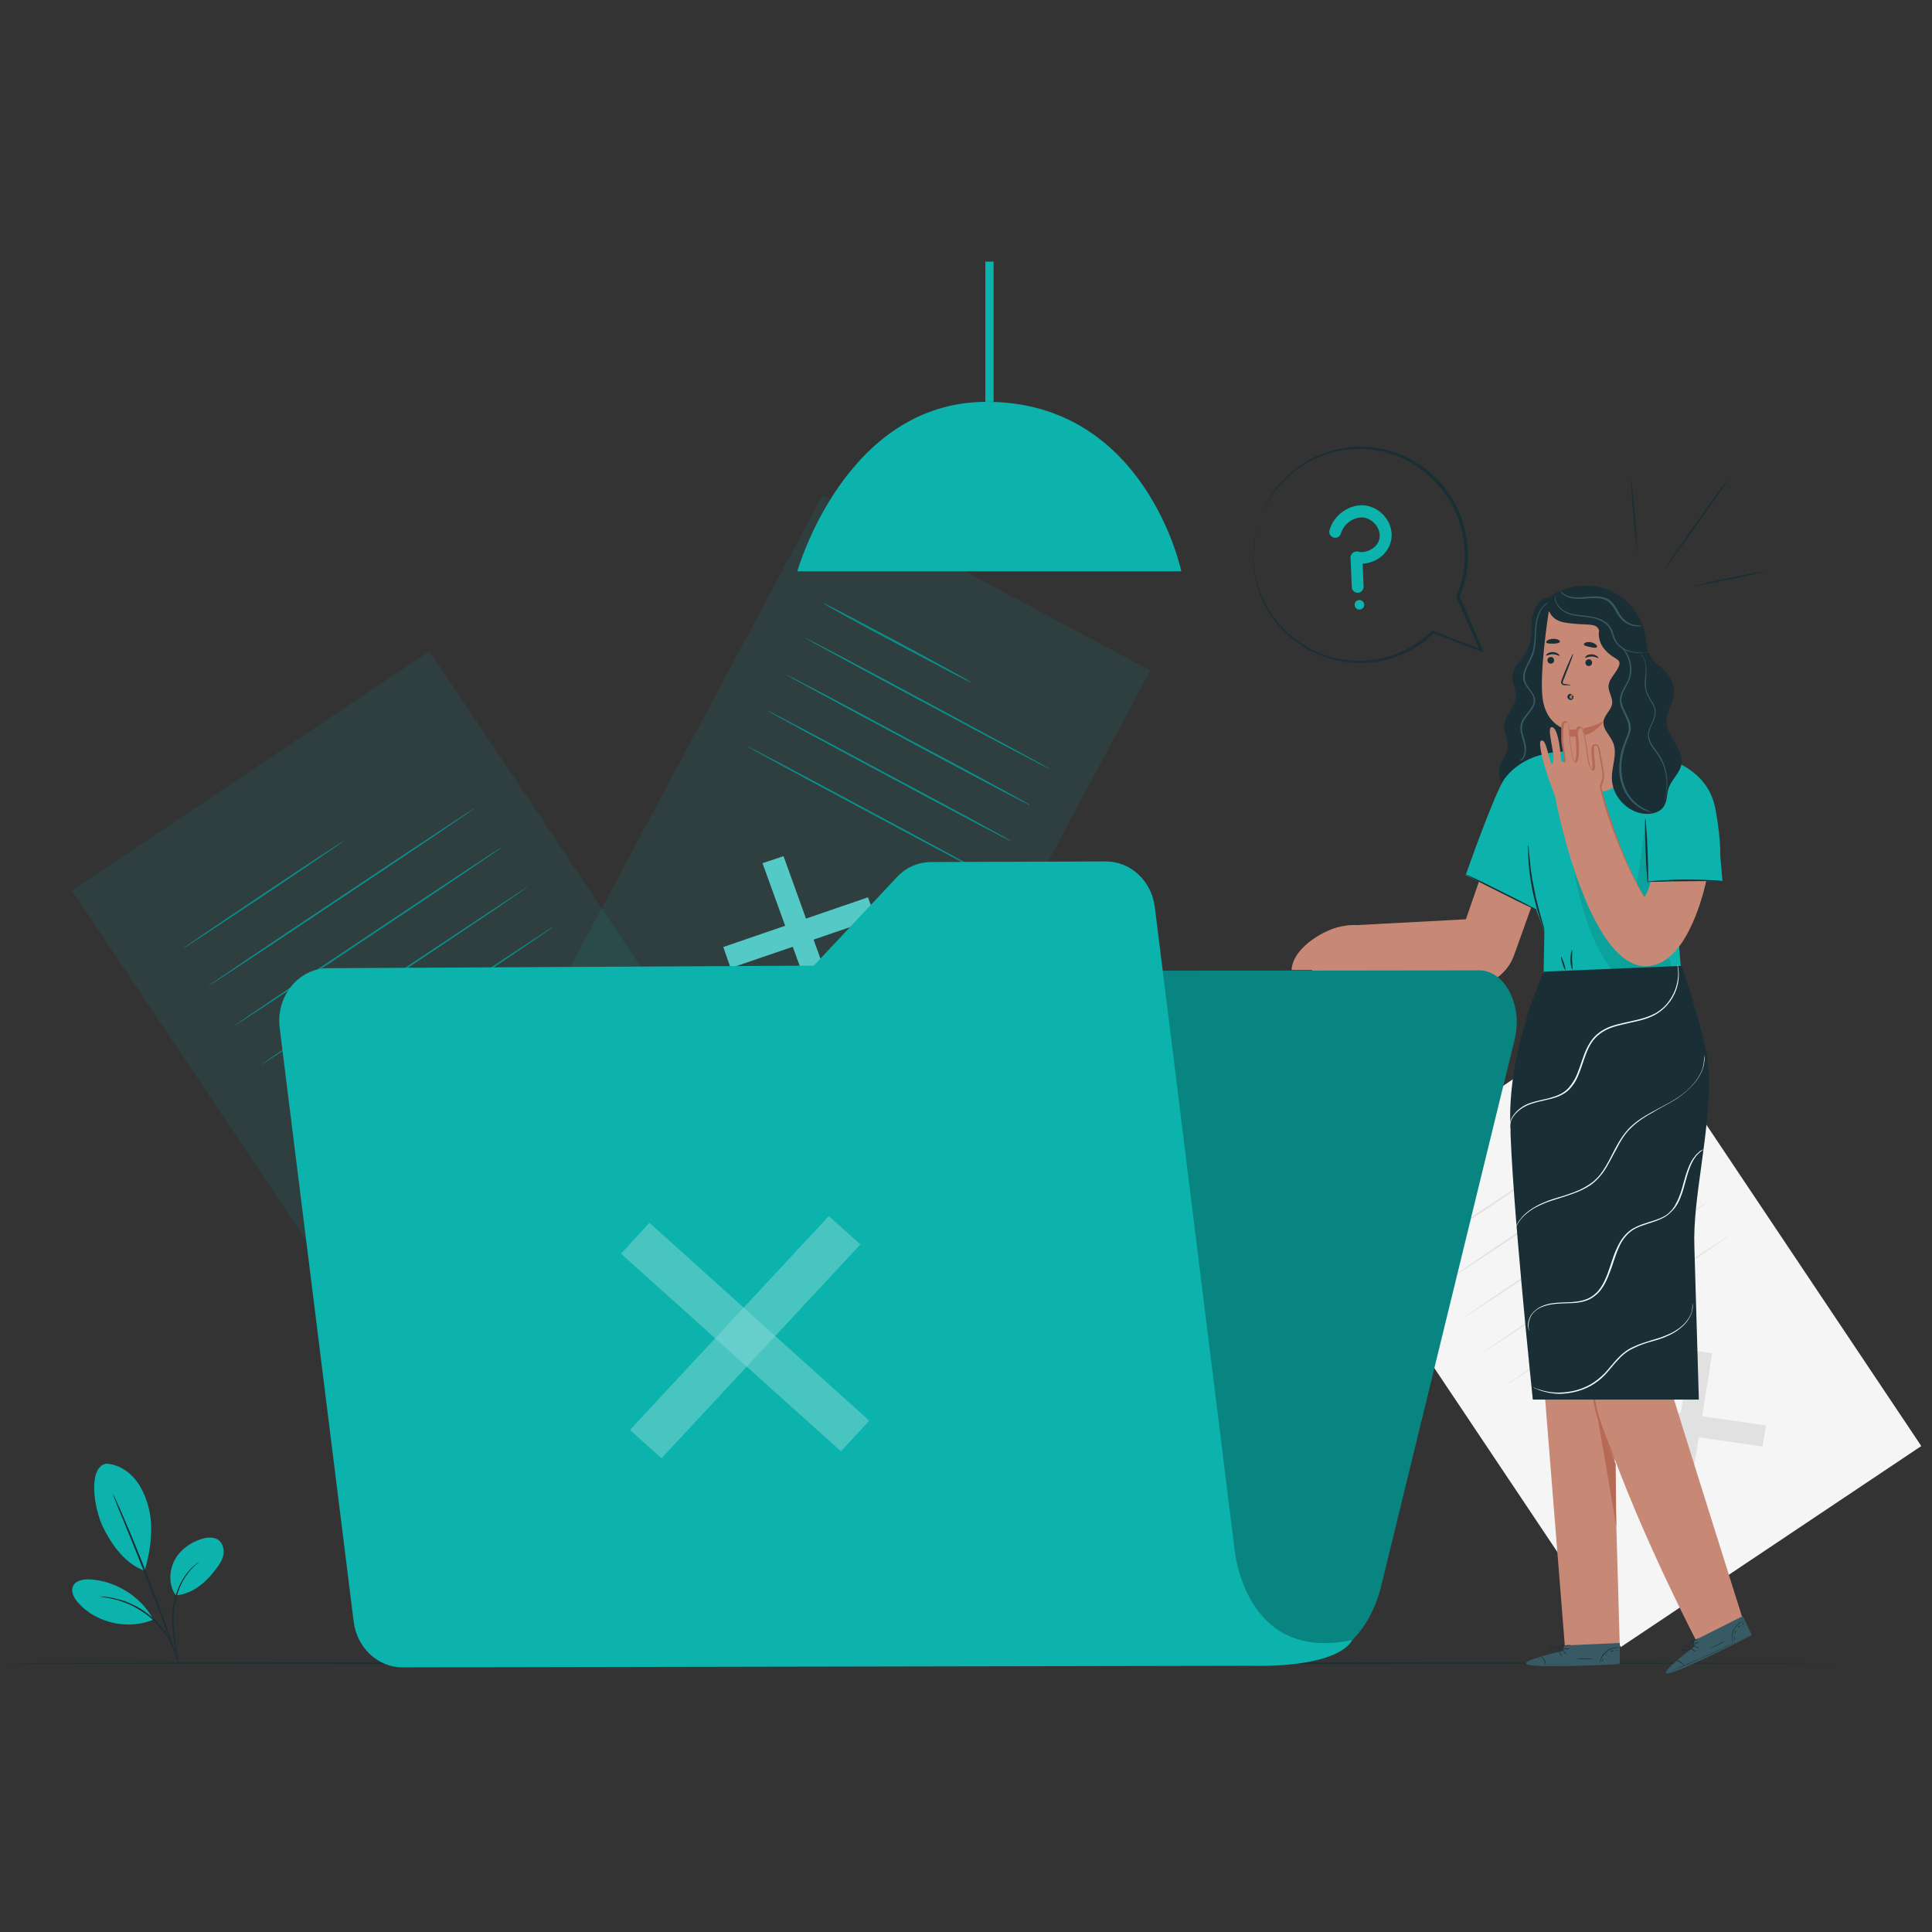 <svg xmlns="http://www.w3.org/2000/svg" width="131" height="131" viewBox="0 0 131 131" fill="none">
  <rect x="0" y="0" width="131" height="131" fill="#333333" stroke="none"/>
  <path d="M29.129 44.154L4.881 60.374L28.766 96.081L53.014 79.861L29.129 44.154Z" fill="#0CB2AC" fill-opacity="0.1"/>
  <path d="M40.487 78.176L40.206 79.861L28.17 78.132L28.429 76.425L40.487 78.176Z" fill="#E1E1E1"/>
  <path d="M34.414 72.084L36.143 72.343L34.241 84.206L32.513 83.969L34.414 72.084Z" fill="#E1E1E1"/>
  <path d="M23.331 57.006C23.352 57.027 20.91 58.691 17.907 60.701C14.882 62.711 12.44 64.331 12.418 64.309C12.396 64.288 14.838 62.624 17.842 60.614C20.846 58.605 23.309 56.984 23.331 57.006Z" fill="#0A8E8A"/>
  <path d="M32.23 54.773C32.251 54.795 28.21 57.539 23.197 60.867C18.205 64.216 14.121 66.896 14.1 66.874C14.078 66.853 18.119 64.108 23.132 60.781C28.145 57.431 32.208 54.752 32.23 54.773Z" fill="#0A8E8A"/>
  <path d="M34.025 57.45C34.046 57.472 30.005 60.216 24.992 63.544C20 66.893 15.916 69.573 15.895 69.551C15.873 69.53 19.914 66.785 24.927 63.458C29.94 60.108 34.003 57.407 34.025 57.45Z" fill="#0A8E8A"/>
  <path d="M35.819 60.108C35.841 60.13 31.8 62.874 26.787 66.202C21.795 69.551 17.711 72.231 17.689 72.209C17.668 72.188 21.709 69.443 26.722 66.115C31.735 62.788 35.798 60.087 35.819 60.108Z" fill="#0A8E8A"/>
  <path d="M37.591 62.789C37.612 62.81 33.572 65.555 28.558 68.882C23.567 72.232 19.483 74.911 19.461 74.89C19.439 74.868 23.48 72.124 28.494 68.796C33.507 65.447 37.569 62.767 37.591 62.789Z" fill="#0A8E8A"/>
  <path d="M110.222 68.072L89.853 81.697L109.906 111.674L130.274 98.05L110.222 68.072Z" fill="#F5F5F5"/>
  <path d="M119.75 96.656L119.512 98.082L109.399 96.612L109.637 95.186L119.75 96.656Z" fill="#E1E1E1"/>
  <path d="M114.649 91.559L116.097 91.754L114.498 101.737L113.05 101.521L114.649 91.559Z" fill="#E1E1E1"/>
  <path d="M105.338 78.872C105.36 78.894 103.307 80.298 100.779 81.984C98.251 83.669 96.176 85.031 96.154 85.009C96.133 84.987 98.186 83.583 100.714 81.897C103.242 80.212 105.317 78.85 105.338 78.872Z" fill="#E1E1E1"/>
  <path d="M112.81 76.985C112.832 77.007 109.439 79.319 105.247 82.128C101.055 84.937 97.619 87.184 97.619 87.163C97.598 87.141 100.99 84.829 105.204 82.02C109.374 79.232 112.789 76.963 112.81 76.985Z" fill="#E1E1E1"/>
  <path d="M114.328 79.243C114.349 79.264 110.957 81.577 106.765 84.386C102.573 87.195 99.137 89.442 99.137 89.421C99.115 89.399 102.508 87.087 106.722 84.278C110.892 81.49 114.306 79.221 114.328 79.243Z" fill="#E1E1E1"/>
  <path d="M115.814 81.486C115.836 81.508 112.443 83.82 108.251 86.629C104.059 89.438 100.623 91.686 100.623 91.664C100.602 91.642 103.994 89.33 108.208 86.521C112.378 83.712 115.793 81.465 115.814 81.486Z" fill="#E1E1E1"/>
  <path d="M117.328 83.726C117.349 83.748 113.957 86.06 109.765 88.869C105.573 91.678 102.137 93.926 102.137 93.904C102.115 93.882 105.508 91.57 109.722 88.761C113.892 85.952 117.306 83.705 117.328 83.726Z" fill="#E1E1E1"/>
  <path d="M77.994 45.464L55.776 33.582L38.279 66.299L60.497 78.181L77.994 45.464Z" fill="#0CB2AC" fill-opacity="0.1"/>
  <path d="M56.693 67.949L55.288 68.425L51.701 58.528L53.127 58.052L56.693 67.949Z" fill="#55C9C5"/>
  <path d="M58.853 60.842L59.372 62.269L49.54 65.639L49.043 64.213L58.853 60.842Z" fill="#55C9C5"/>
  <path d="M65.834 46.263C65.813 46.306 63.565 45.118 60.799 43.648C58.033 42.179 55.808 40.947 55.829 40.904C55.851 40.861 58.098 42.049 60.864 43.519C63.63 45.01 65.856 46.22 65.834 46.263Z" fill="#0A8E8A"/>
  <path d="M71.172 52.132C71.15 52.175 67.433 50.208 62.852 47.745C58.271 45.303 54.576 43.272 54.576 43.25C54.598 43.207 58.315 45.173 62.896 47.637C67.477 50.1 71.193 52.11 71.172 52.132Z" fill="#0A8E8A"/>
  <path d="M69.85 54.601C69.829 54.645 66.112 52.678 61.531 50.215C56.95 47.773 53.255 45.742 53.255 45.72C53.276 45.677 56.993 47.643 61.574 50.107C66.177 52.548 69.872 54.558 69.85 54.601Z" fill="#0A8E8A"/>
  <path d="M68.558 57.034C68.536 57.077 64.819 55.111 60.238 52.647C55.657 50.206 51.962 48.174 51.962 48.153C51.983 48.109 55.7 50.076 60.281 52.539C64.862 54.981 68.579 56.991 68.558 57.034Z" fill="#0A8E8A"/>
  <path d="M67.238 59.479C67.217 59.522 63.5 57.556 58.919 55.093C54.338 52.651 50.643 50.62 50.643 50.598C50.664 50.555 54.381 52.521 58.962 54.985C63.565 57.448 67.26 59.458 67.238 59.479Z" fill="#0A8E8A"/>
  <path opacity="0.2" d="M67.368 17.736H66.806V27.244H67.368V17.736Z" fill="black"/>
  <path d="M54.063 38.742H80.102C80.102 38.742 77.704 27.246 66.899 27.246C57.283 27.246 54.063 38.742 54.063 38.742Z" fill="#0CB2AC"/>
  <path d="M67.372 17.736H66.811V27.244H67.372V17.736Z" fill="#0CB2AC"/>
  <path d="M125.045 112.771C125.045 112.793 97.105 112.836 62.66 112.836C28.194 112.836 0.275 112.815 0.275 112.771C0.275 112.75 28.194 112.707 62.66 112.707C97.105 112.728 125.045 112.75 125.045 112.771Z" fill="#1A2E35"/>
  <path d="M7.19 99.248C7.925 99.269 8.616 99.68 9.091 100.22C9.567 100.76 9.869 101.452 10.064 102.165C10.431 103.526 10.215 105.147 9.805 106.508C8.335 105.99 7.406 104.412 6.995 103.569C6.347 102.251 5.958 99.485 7.19 99.248Z" fill="#0CB2AC"/>
  <path d="M11.922 108.174C11.447 107.504 11.447 106.575 11.814 105.84C12.181 105.106 12.895 104.587 13.672 104.349C14.04 104.241 14.45 104.198 14.774 104.392C15.077 104.587 15.185 104.976 15.164 105.322C15.12 105.667 14.947 105.992 14.731 106.272C14.018 107.245 13.132 108.066 11.922 108.174Z" fill="#0CB2AC"/>
  <path d="M12.093 112.733C12.093 112.733 12.071 112.625 12.028 112.452C11.985 112.258 11.941 111.999 11.877 111.674C11.769 111.026 11.574 110.097 11.725 109.06C11.855 108.044 12.266 107.158 12.698 106.64C12.914 106.38 13.108 106.186 13.26 106.078C13.324 106.013 13.389 105.97 13.432 105.948C13.476 105.926 13.497 105.905 13.497 105.905C13.519 105.926 13.152 106.143 12.741 106.683C12.33 107.201 11.941 108.066 11.812 109.081C11.682 110.097 11.855 111.005 11.941 111.674C11.985 111.999 12.028 112.28 12.071 112.452C12.093 112.625 12.093 112.733 12.093 112.733Z" fill="#1A2E35"/>
  <path d="M7.668 101.323C7.668 101.323 7.69 101.366 7.733 101.431C7.776 101.517 7.819 101.625 7.884 101.755C8.014 102.036 8.208 102.468 8.424 102.987C8.878 104.024 9.462 105.45 10.088 107.071C10.715 108.67 11.233 110.139 11.601 111.198C11.795 111.738 11.925 112.171 12.033 112.473C12.076 112.624 12.119 112.732 12.141 112.819C12.163 112.905 12.184 112.948 12.163 112.948C12.163 112.948 12.141 112.905 12.119 112.84C12.076 112.754 12.055 112.646 11.99 112.495C11.882 112.192 11.73 111.76 11.536 111.241C11.147 110.183 10.607 108.735 9.98 107.114C9.353 105.515 8.77 104.067 8.338 103.03C8.122 102.511 7.949 102.101 7.841 101.798C7.776 101.669 7.733 101.539 7.711 101.453C7.668 101.366 7.668 101.323 7.668 101.323Z" fill="#1A2E35"/>
  <path d="M10.344 109.708C9.48 108.217 7.838 107.201 6.131 107.093C5.698 107.072 5.158 107.136 4.964 107.525C4.769 107.914 5.029 108.39 5.331 108.714C6.563 110.054 8.659 110.529 10.366 109.837" fill="#0CB2AC"/>
  <path d="M6.781 108.256C6.781 108.256 6.889 108.256 7.062 108.256C7.149 108.256 7.257 108.278 7.386 108.3C7.516 108.321 7.646 108.343 7.797 108.386C7.948 108.429 8.121 108.451 8.294 108.516C8.467 108.559 8.661 108.645 8.856 108.732C9.245 108.905 9.634 109.121 10.023 109.423C10.412 109.726 10.736 110.05 10.995 110.374C11.125 110.547 11.233 110.698 11.341 110.871C11.449 111.022 11.514 111.174 11.6 111.325C11.687 111.455 11.73 111.606 11.773 111.714C11.816 111.822 11.859 111.93 11.881 112.016C11.924 112.189 11.967 112.276 11.946 112.276C11.924 112.276 11.816 111.908 11.535 111.347C11.449 111.217 11.384 111.066 11.276 110.914C11.19 110.763 11.06 110.612 10.93 110.439C10.671 110.115 10.347 109.791 9.979 109.51C9.59 109.229 9.201 108.991 8.834 108.818C8.64 108.732 8.467 108.667 8.294 108.602C8.121 108.537 7.948 108.494 7.797 108.451C7.17 108.3 6.781 108.278 6.781 108.256Z" fill="#1A2E35"/>
  <path d="M104.883 40.531C104.256 40.682 103.932 41.417 103.868 42.066C103.803 42.714 103.889 43.405 103.608 43.989C103.306 44.658 102.571 45.156 102.549 45.89C102.528 46.344 102.809 46.755 102.787 47.208C102.765 47.943 102.009 48.505 101.988 49.24C101.966 49.758 102.312 50.277 102.225 50.795C102.16 51.206 101.836 51.53 101.707 51.919C101.447 52.697 101.966 53.54 102.657 53.994C103.435 54.491 104.429 54.599 105.294 54.318C106.158 54.037 106.893 53.367 107.238 52.524C107.627 51.595 107.541 50.536 107.455 49.542C107.195 46.409 107.001 43.276 106.871 40.121" fill="#1A2E35"/>
  <path d="M103.023 51.592C103.002 51.57 103.196 51.527 103.304 51.246C103.369 51.117 103.391 50.922 103.369 50.728C103.369 50.511 103.282 50.295 103.218 50.036C103.153 49.777 103.045 49.474 103.11 49.15C103.174 48.804 103.412 48.545 103.628 48.264C103.736 48.135 103.844 47.983 103.931 47.81C103.996 47.659 104.017 47.465 103.974 47.292C103.866 46.946 103.52 46.687 103.347 46.276C103.261 46.082 103.261 45.844 103.304 45.65C103.347 45.455 103.434 45.261 103.52 45.088C103.693 44.742 103.866 44.418 103.952 44.072C104.104 43.381 104.039 42.732 104.147 42.192C104.233 41.652 104.471 41.241 104.687 41.047C104.795 40.939 104.903 40.874 104.968 40.852C105.033 40.831 105.076 40.809 105.076 40.809C105.076 40.831 104.925 40.874 104.709 41.09C104.493 41.306 104.298 41.695 104.212 42.214C104.168 42.473 104.168 42.776 104.147 43.078C104.125 43.402 104.125 43.748 104.039 44.094C103.974 44.461 103.779 44.785 103.607 45.131C103.434 45.477 103.304 45.866 103.434 46.233C103.563 46.6 103.909 46.86 104.06 47.27C104.125 47.465 104.104 47.681 104.017 47.854C103.931 48.026 103.823 48.178 103.715 48.329C103.499 48.61 103.261 48.869 103.218 49.172C103.153 49.474 103.239 49.755 103.326 50.014C103.391 50.274 103.477 50.511 103.477 50.728C103.477 50.944 103.455 51.138 103.39 51.268C103.326 51.419 103.239 51.505 103.174 51.549C103.066 51.57 103.023 51.592 103.023 51.592Z" fill="#375A64"/>
  <path d="M101.341 56.714L99.397 62.333L91.272 62.765L89.91 65.79L98.403 66.654C100.088 67.346 102.033 66.503 102.659 64.775L104.928 58.443L101.341 56.714Z" fill="#C78976"/>
  <path d="M118.152 109.722C118.152 109.722 112.188 90.793 112.058 90.166C111.95 89.604 114.219 75.991 114.5 72.468L106.44 72.771C106.44 72.771 106.44 72.793 106.44 72.836L103.025 73.03L106.115 111.732H109.832L109.465 98.874C111.755 105.011 115.018 111.256 115.018 111.256L118.152 109.722Z" fill="#C78976"/>
  <path d="M109.594 103.497C109.594 103.389 109.551 99.197 109.551 99.197C109.508 99.457 108.125 95.567 108.168 95.329C108.19 95.2 109.594 103.497 109.594 103.497Z" fill="#B66955"/>
  <path d="M107.994 93.472C107.994 93.472 107.973 93.559 107.973 93.71C107.973 93.861 107.973 94.077 107.973 94.358C107.973 94.488 107.994 94.639 108.016 94.79C108.037 94.942 108.059 95.115 108.102 95.287C108.167 95.633 108.275 96.022 108.405 96.411C108.664 97.189 108.967 97.88 109.183 98.377C109.291 98.594 109.377 98.81 109.442 98.961C109.507 99.091 109.55 99.177 109.55 99.177C109.55 99.177 109.528 99.091 109.485 98.961C109.442 98.81 109.356 98.615 109.269 98.356C109.075 97.859 108.794 97.167 108.534 96.389C108.405 96.001 108.297 95.633 108.232 95.287C108.189 95.115 108.167 94.942 108.146 94.79C108.124 94.639 108.102 94.488 108.102 94.358C108.081 94.099 108.059 93.883 108.059 93.731C108.016 93.559 108.016 93.472 107.994 93.472Z" fill="#B66955"/>
  <path d="M106.028 111.919V111.573L109.831 111.4V112.826L109.594 112.848C108.556 112.913 104.3 113.085 103.586 112.869C102.83 112.653 106.028 111.919 106.028 111.919Z" fill="#375A64"/>
  <path d="M109.896 112.765C109.896 112.765 109.875 112.765 109.832 112.765C109.767 112.765 109.724 112.765 109.637 112.787C109.443 112.787 109.227 112.808 108.946 112.808C108.362 112.83 107.563 112.852 106.677 112.852C105.791 112.852 104.991 112.852 104.408 112.83C104.127 112.83 103.911 112.808 103.716 112.808C103.652 112.808 103.587 112.808 103.522 112.808C103.479 112.808 103.457 112.808 103.457 112.808C103.457 112.808 103.479 112.808 103.522 112.808C103.587 112.808 103.63 112.808 103.716 112.808C103.911 112.808 104.127 112.808 104.408 112.83C104.991 112.83 105.791 112.852 106.677 112.852C107.563 112.852 108.362 112.83 108.946 112.808C109.227 112.808 109.443 112.787 109.637 112.787C109.702 112.787 109.767 112.787 109.832 112.787C109.875 112.765 109.896 112.765 109.896 112.765Z" fill="#1A2E35"/>
  <path d="M104.797 112.87C104.775 112.87 104.775 112.698 104.667 112.546C104.559 112.373 104.43 112.287 104.43 112.287C104.43 112.265 104.603 112.352 104.711 112.525C104.819 112.698 104.819 112.892 104.797 112.87Z" fill="#1A2E35"/>
  <path d="M105.92 112.317C105.92 112.317 105.855 112.252 105.791 112.166C105.726 112.079 105.704 111.993 105.704 111.993C105.704 111.993 105.769 112.058 105.834 112.144C105.899 112.23 105.92 112.317 105.92 112.317Z" fill="#1A2E35"/>
  <path d="M106.226 112.163C106.226 112.163 106.161 112.141 106.096 112.076C106.031 112.012 105.988 111.968 105.988 111.947C105.988 111.947 106.053 111.968 106.118 112.033C106.183 112.098 106.226 112.141 106.226 112.163Z" fill="#1A2E35"/>
  <path d="M106.42 111.79C106.42 111.811 106.334 111.811 106.226 111.811C106.118 111.811 106.031 111.811 106.031 111.79C106.031 111.768 106.118 111.768 106.226 111.768C106.334 111.768 106.42 111.768 106.42 111.79Z" fill="#1A2E35"/>
  <path d="M106.485 111.528C106.485 111.55 106.399 111.593 106.269 111.593C106.139 111.593 106.031 111.571 106.031 111.571C106.031 111.549 106.139 111.571 106.247 111.55C106.377 111.55 106.485 111.528 106.485 111.528Z" fill="#1A2E35"/>
  <path d="M105.793 111.984C105.793 111.984 105.707 112.005 105.555 111.984C105.491 111.984 105.383 111.962 105.296 111.919C105.253 111.897 105.21 111.897 105.145 111.854C105.123 111.832 105.102 111.811 105.08 111.789C105.08 111.746 105.08 111.703 105.123 111.703C105.361 111.573 105.577 111.703 105.664 111.832C105.707 111.897 105.728 111.962 105.75 111.984C105.75 112.027 105.75 112.048 105.75 112.048C105.75 112.048 105.728 111.962 105.642 111.832C105.599 111.768 105.534 111.724 105.426 111.703C105.339 111.681 105.21 111.681 105.145 111.724C105.102 111.746 105.123 111.789 105.167 111.832C105.21 111.854 105.253 111.876 105.296 111.897C105.383 111.919 105.469 111.94 105.555 111.962C105.707 111.984 105.793 111.962 105.793 111.984Z" fill="#1A2E35"/>
  <path d="M105.726 111.984C105.726 111.984 105.683 111.919 105.704 111.811C105.704 111.768 105.726 111.703 105.769 111.638C105.812 111.595 105.877 111.508 105.964 111.508C106.028 111.508 106.05 111.573 106.028 111.616C106.028 111.66 106.007 111.703 105.985 111.724C105.942 111.789 105.899 111.832 105.877 111.876C105.812 111.962 105.748 111.984 105.726 111.984C105.748 111.984 105.791 111.941 105.856 111.854C105.899 111.811 105.92 111.768 105.964 111.703C106.007 111.66 106.028 111.552 105.964 111.552C105.899 111.552 105.834 111.616 105.812 111.66C105.769 111.703 105.748 111.768 105.748 111.811C105.704 111.919 105.726 111.984 105.726 111.984Z" fill="#1A2E35"/>
  <path d="M109.81 111.727C109.81 111.727 109.702 111.727 109.53 111.749C109.357 111.77 109.119 111.835 108.924 112.008C108.73 112.181 108.6 112.397 108.536 112.548C108.471 112.721 108.471 112.829 108.471 112.808C108.471 112.808 108.471 112.786 108.471 112.721C108.471 112.678 108.492 112.592 108.514 112.527C108.557 112.354 108.687 112.138 108.903 111.965C109.119 111.792 109.357 111.727 109.53 111.706C109.616 111.706 109.681 111.706 109.746 111.706C109.789 111.706 109.81 111.727 109.81 111.727Z" fill="#1A2E35"/>
  <path d="M107.997 112.464C107.997 112.486 107.759 112.507 107.435 112.507C107.132 112.507 106.873 112.464 106.873 112.464C106.873 112.443 107.111 112.464 107.435 112.464C107.737 112.464 107.997 112.443 107.997 112.464Z" fill="#1A2E35"/>
  <path d="M108.73 112.439C108.73 112.439 108.708 112.482 108.686 112.547C108.665 112.612 108.643 112.655 108.643 112.655C108.622 112.655 108.622 112.59 108.643 112.525C108.686 112.482 108.73 112.439 108.73 112.439Z" fill="#1A2E35"/>
  <path d="M109.009 112.093C109.009 112.093 108.987 112.137 108.944 112.18C108.901 112.223 108.857 112.245 108.857 112.245C108.857 112.245 108.879 112.201 108.922 112.158C108.965 112.115 109.009 112.093 109.009 112.093Z" fill="#1A2E35"/>
  <path d="M109.422 111.94C109.422 111.962 109.379 111.962 109.314 111.962C109.249 111.984 109.228 112.005 109.206 112.005C109.206 112.005 109.228 111.94 109.292 111.919C109.357 111.897 109.422 111.919 109.422 111.94Z" fill="#1A2E35"/>
  <path d="M109.7 111.86C109.7 111.881 109.679 111.881 109.658 111.901C109.637 111.922 109.596 111.922 109.596 111.901C109.596 111.881 109.616 111.881 109.637 111.86C109.658 111.86 109.679 111.86 109.7 111.86Z" fill="#1A2E35"/>
  <path d="M114.935 111.609L114.784 111.285L118.176 109.578L118.781 110.874L118.565 110.982C117.636 111.458 113.833 113.381 113.098 113.467C112.299 113.575 114.935 111.609 114.935 111.609Z" fill="#375A64"/>
  <path d="M118.803 110.786C118.803 110.786 118.782 110.807 118.738 110.829C118.695 110.851 118.63 110.894 118.565 110.915C118.393 111.002 118.198 111.11 117.96 111.218C117.442 111.477 116.729 111.823 115.908 112.19C115.108 112.558 114.373 112.882 113.833 113.098C113.574 113.206 113.379 113.292 113.206 113.357C113.142 113.379 113.077 113.4 113.034 113.422C112.99 113.444 112.969 113.444 112.969 113.444C112.969 113.444 112.99 113.422 113.034 113.422C113.077 113.4 113.142 113.379 113.206 113.357C113.379 113.292 113.595 113.184 113.833 113.076C114.373 112.839 115.108 112.536 115.908 112.169C116.707 111.801 117.442 111.456 117.96 111.218C118.198 111.11 118.414 111.002 118.587 110.915C118.652 110.894 118.695 110.851 118.76 110.829C118.782 110.786 118.803 110.786 118.803 110.786Z" fill="#1A2E35"/>
  <path d="M114.2 112.966C114.178 112.966 114.113 112.836 113.94 112.728C113.789 112.62 113.616 112.598 113.616 112.577C113.616 112.555 113.789 112.555 113.962 112.685C114.156 112.814 114.221 112.966 114.2 112.966Z" fill="#1A2E35"/>
  <path d="M114.978 111.993C114.978 111.993 114.892 111.971 114.806 111.907C114.719 111.842 114.654 111.799 114.654 111.777C114.654 111.777 114.741 111.799 114.827 111.863C114.935 111.928 115 111.993 114.978 111.993Z" fill="#1A2E35"/>
  <path d="M115.192 111.73C115.192 111.751 115.127 111.73 115.041 111.708C114.954 111.687 114.89 111.643 114.89 111.643C114.89 111.622 114.954 111.643 115.041 111.665C115.127 111.687 115.192 111.708 115.192 111.73Z" fill="#1A2E35"/>
  <path d="M115.215 111.324C115.215 111.345 115.15 111.388 115.042 111.432C114.934 111.475 114.869 111.497 114.848 111.497C114.848 111.475 114.912 111.432 115.021 111.388C115.129 111.345 115.215 111.302 115.215 111.324Z" fill="#1A2E35"/>
  <path d="M115.172 111.064C115.172 111.064 115.107 111.15 114.999 111.215C114.891 111.28 114.783 111.302 114.783 111.28C114.783 111.258 114.87 111.237 114.978 111.172C115.086 111.107 115.172 111.064 115.172 111.064Z" fill="#1A2E35"/>
  <path d="M114.739 111.76C114.739 111.76 114.653 111.803 114.523 111.868C114.458 111.89 114.372 111.911 114.264 111.933C114.22 111.933 114.156 111.954 114.112 111.933C114.091 111.933 114.048 111.911 114.026 111.89C114.004 111.868 114.004 111.825 114.026 111.781C114.177 111.565 114.458 111.609 114.588 111.673C114.653 111.717 114.696 111.76 114.717 111.781C114.739 111.825 114.761 111.846 114.761 111.846C114.761 111.846 114.696 111.76 114.566 111.695C114.501 111.673 114.415 111.652 114.328 111.652C114.242 111.673 114.134 111.717 114.069 111.781C114.048 111.825 114.069 111.868 114.134 111.868C114.177 111.868 114.242 111.868 114.285 111.868C114.372 111.868 114.458 111.846 114.545 111.825C114.653 111.781 114.717 111.738 114.739 111.76Z" fill="#1A2E35"/>
  <path d="M114.674 111.781C114.674 111.781 114.61 111.738 114.588 111.63C114.566 111.586 114.566 111.522 114.566 111.435C114.588 111.37 114.61 111.284 114.696 111.241C114.761 111.219 114.869 111.327 114.891 111.37C114.912 111.414 114.826 111.392 114.826 111.414C114.826 111.478 114.804 111.543 114.782 111.586C114.739 111.738 114.696 111.781 114.674 111.781C114.674 111.759 114.718 111.716 114.739 111.608C114.761 111.565 114.761 111.5 114.782 111.435C114.782 111.37 114.782 111.284 114.718 111.306C114.653 111.327 114.631 111.414 114.61 111.457C114.588 111.522 114.61 111.586 114.61 111.63C114.631 111.738 114.696 111.781 114.674 111.781Z" fill="#1A2E35"/>
  <path d="M118.304 109.874C118.304 109.874 118.195 109.917 118.044 110.003C117.893 110.09 117.72 110.241 117.59 110.479C117.482 110.716 117.461 110.954 117.461 111.127C117.482 111.3 117.526 111.408 117.504 111.408C117.504 111.408 117.482 111.386 117.482 111.343C117.461 111.3 117.439 111.235 117.439 111.149C117.418 110.976 117.439 110.716 117.547 110.479C117.677 110.241 117.871 110.068 118.023 109.982C118.109 109.938 118.174 109.917 118.217 109.895C118.26 109.874 118.304 109.874 118.304 109.874Z" fill="#1A2E35"/>
  <path d="M116.945 111.276C116.945 111.276 116.751 111.428 116.47 111.557C116.189 111.687 115.951 111.752 115.951 111.752C115.951 111.73 116.189 111.644 116.448 111.536C116.707 111.384 116.924 111.255 116.945 111.276Z" fill="#1A2E35"/>
  <path d="M117.612 110.981C117.633 110.981 117.612 111.046 117.612 111.089C117.612 111.154 117.612 111.197 117.612 111.197C117.59 111.197 117.568 111.154 117.568 111.089C117.568 111.025 117.59 110.96 117.612 110.981Z" fill="#1A2E35"/>
  <path d="M117.719 110.544C117.741 110.544 117.719 110.587 117.698 110.652C117.676 110.696 117.655 110.739 117.633 110.739C117.611 110.739 117.633 110.696 117.655 110.631C117.676 110.566 117.698 110.523 117.719 110.544Z" fill="#1A2E35"/>
  <path d="M118.025 110.224C118.025 110.246 117.982 110.267 117.939 110.289C117.895 110.332 117.874 110.375 117.852 110.375C117.831 110.375 117.852 110.311 117.895 110.267C117.96 110.224 118.025 110.224 118.025 110.224Z" fill="#1A2E35"/>
  <path d="M118.236 110.05C118.236 110.05 118.236 110.092 118.216 110.112C118.195 110.133 118.174 110.154 118.153 110.133C118.153 110.133 118.153 110.092 118.174 110.071C118.216 110.05 118.236 110.029 118.236 110.05Z" fill="#1A2E35"/>
  <path d="M114.008 66.063L113.381 58.349L116.623 58.414C116.623 58.414 116.774 57.269 116.299 54.783C115.996 53.249 114.981 52.32 113.835 51.758V51.737L113.727 51.715C112.279 51.045 110.745 50.937 110.745 50.937L106.769 50.98C106.769 50.98 103.722 50.591 102.037 52.774C101.389 53.617 99.379 59.343 99.379 59.343L104.154 61.655L103.701 58.479C103.701 58.479 103.787 60.769 104.09 61.504C104.263 61.914 104.716 63.168 104.716 63.168L104.651 66.971L114.008 66.063Z" fill="#0CB2AC"/>
  <path d="M111.802 57.237L111.197 59.744H116.794L116.427 55.53L111.802 57.237Z" fill="#0CB2AC"/>
  <path d="M116.793 59.744C116.793 59.723 116.512 59.701 116.058 59.679C115.604 59.658 114.978 59.636 114.265 59.636C113.573 59.636 112.925 59.679 112.471 59.701C112.017 59.744 111.736 59.766 111.736 59.788C111.736 59.809 112.017 59.788 112.471 59.788C112.925 59.766 113.551 59.766 114.265 59.744C114.956 59.744 115.583 59.744 116.058 59.744C116.512 59.766 116.793 59.766 116.793 59.744Z" fill="#1A2E35"/>
  <path d="M111.562 55.511C111.54 55.511 111.54 55.749 111.54 56.16C111.54 56.548 111.562 57.11 111.583 57.694C111.605 58.299 111.626 58.839 111.67 59.228C111.691 59.617 111.713 59.876 111.735 59.876C111.756 59.876 111.756 59.639 111.756 59.228C111.756 58.839 111.735 58.277 111.713 57.694C111.691 57.089 111.67 56.548 111.626 56.16C111.605 55.749 111.583 55.511 111.562 55.511Z" fill="#1A2E35"/>
  <g opacity="0.3">
    <path opacity="0.3" d="M106.485 57.692C106.485 57.692 107.717 66.897 111.218 66.638C111.218 66.638 112.795 66.616 113.292 65.579V65.169L106.485 57.692Z" fill="black"/>
  </g>
  <g opacity="0.3">
    <path opacity="0.3" d="M111.56 56.044L110.891 60.539L111.323 61.339L112.036 59.783H111.733L111.56 56.044Z" fill="black"/>
  </g>
  <path d="M104.733 63.15C104.733 63.15 104.69 63.086 104.647 62.934C104.582 62.783 104.517 62.589 104.431 62.329C104.258 61.811 104.063 61.097 103.89 60.298C103.739 59.498 103.653 58.742 103.631 58.202C103.609 57.943 103.609 57.705 103.609 57.554C103.609 57.402 103.609 57.316 103.631 57.316C103.653 57.316 103.653 57.64 103.717 58.18C103.761 58.721 103.847 59.455 104.02 60.255C104.171 61.054 104.366 61.767 104.517 62.286C104.582 62.524 104.647 62.74 104.69 62.891C104.711 63.064 104.733 63.129 104.733 63.15Z" fill="#1A2E35"/>
  <path d="M106.138 65.798C106.117 65.798 106.03 65.603 105.944 65.344C105.857 65.085 105.836 64.869 105.857 64.869C105.879 64.869 105.965 65.063 106.052 65.323C106.138 65.582 106.16 65.798 106.138 65.798Z" fill="#1A2E35"/>
  <path d="M106.614 65.743C106.592 65.743 106.484 65.462 106.484 65.073C106.484 64.684 106.571 64.381 106.592 64.403C106.614 64.403 106.592 64.706 106.592 65.073C106.614 65.44 106.657 65.743 106.614 65.743Z" fill="#1A2E35"/>
  <path d="M104.257 61.731C104.235 61.753 103.133 61.234 101.772 60.543C100.411 59.873 99.33 59.289 99.33 59.268C99.352 59.246 100.454 59.765 101.815 60.456C103.176 61.126 104.279 61.71 104.257 61.731Z" fill="#1A2E35"/>
  <path d="M106.22 51.724C106.242 50.622 106.242 49.477 106.242 49.477C106.242 49.477 104.837 49.196 104.599 47.359C104.362 45.609 105.01 41.482 105.01 41.482C107.063 40.704 109.18 41.417 110.585 43.059L110.239 51.941C110.196 52.978 109.288 53.756 108.186 53.712C107.084 53.648 106.198 52.762 106.22 51.724Z" fill="#C78976"/>
  <path d="M104.924 44.762C104.924 44.891 105.01 44.999 105.14 44.999C105.27 44.999 105.378 44.913 105.378 44.783C105.378 44.654 105.291 44.545 105.162 44.545C105.032 44.545 104.924 44.632 104.924 44.762Z" fill="#1A2E35"/>
  <path d="M104.839 44.449C104.86 44.471 105.055 44.363 105.293 44.363C105.552 44.363 105.725 44.492 105.746 44.471C105.768 44.449 105.725 44.406 105.66 44.341C105.574 44.276 105.444 44.212 105.293 44.212C105.141 44.212 104.99 44.255 104.925 44.32C104.839 44.363 104.817 44.428 104.839 44.449Z" fill="#1A2E35"/>
  <path d="M107.498 44.919C107.498 45.048 107.584 45.157 107.714 45.157C107.844 45.157 107.952 45.07 107.952 44.94C107.952 44.811 107.865 44.703 107.736 44.703C107.606 44.703 107.498 44.811 107.498 44.919Z" fill="#1A2E35"/>
  <path d="M107.474 44.602C107.496 44.624 107.69 44.516 107.928 44.516C108.187 44.516 108.36 44.646 108.382 44.624C108.404 44.602 108.36 44.559 108.296 44.495C108.209 44.43 108.079 44.365 107.928 44.365C107.777 44.365 107.626 44.408 107.561 44.473C107.496 44.538 107.453 44.581 107.474 44.602Z" fill="#1A2E35"/>
  <path d="M106.503 46.461C106.503 46.439 106.352 46.417 106.092 46.374C106.027 46.374 105.963 46.353 105.963 46.309C105.941 46.266 105.984 46.201 106.006 46.115C106.071 45.964 106.135 45.791 106.2 45.618C106.481 44.926 106.697 44.343 106.654 44.343C106.632 44.321 106.373 44.883 106.092 45.575C106.027 45.748 105.963 45.899 105.898 46.072C105.876 46.136 105.833 46.223 105.855 46.331C105.876 46.374 105.919 46.417 105.963 46.439C106.006 46.461 106.049 46.461 106.071 46.461C106.352 46.461 106.503 46.482 106.503 46.461Z" fill="#1A2E35"/>
  <path d="M106.246 49.475C106.246 49.475 107.478 49.583 108.731 48.891C108.731 48.891 108.104 50.145 106.268 49.928L106.246 49.475Z" fill="#B66955"/>
  <path d="M108.278 43.873C108.235 43.96 108.04 43.917 107.824 43.873C107.608 43.83 107.414 43.787 107.392 43.701C107.371 43.614 107.587 43.484 107.889 43.549C108.17 43.614 108.343 43.809 108.278 43.873Z" fill="#1A2E35"/>
  <path d="M105.772 43.513C105.75 43.599 105.556 43.642 105.318 43.642C105.08 43.642 104.864 43.642 104.842 43.556C104.821 43.47 105.015 43.318 105.296 43.318C105.577 43.297 105.793 43.426 105.772 43.513Z" fill="#1A2E35"/>
  <path d="M106.504 47.076C106.461 47.054 106.396 47.098 106.374 47.141C106.353 47.206 106.353 47.27 106.417 47.314C106.461 47.357 106.547 47.357 106.59 47.314C106.634 47.27 106.655 47.184 106.634 47.141C106.612 47.076 106.526 47.054 106.461 47.076" fill="#B66955"/>
  <path d="M106.568 47.097C106.59 47.097 106.525 47.032 106.417 47.054C106.374 47.075 106.309 47.119 106.287 47.183C106.265 47.248 106.287 47.356 106.374 47.421C106.46 47.486 106.546 47.464 106.611 47.421C106.676 47.378 106.698 47.291 106.698 47.248C106.676 47.14 106.59 47.119 106.59 47.14C106.59 47.162 106.611 47.183 106.611 47.27C106.611 47.313 106.59 47.335 106.568 47.356C106.546 47.378 106.482 47.378 106.46 47.356C106.438 47.335 106.417 47.291 106.417 47.248C106.417 47.205 106.438 47.183 106.482 47.162C106.503 47.097 106.568 47.119 106.568 47.097Z" fill="#1A2E35"/>
  <path d="M109.746 45.219C109.53 45.716 108.99 46.127 109.076 46.667C109.12 47.013 109.357 47.358 109.314 47.704C109.249 48.158 108.796 48.46 108.731 48.893C108.644 49.433 109.185 49.865 109.379 50.362C109.682 51.097 109.293 51.939 109.293 52.717C109.271 53.949 110.33 55.094 111.54 55.181C112.037 55.224 112.599 55.073 112.836 54.641C113.053 54.295 113.009 53.841 113.139 53.452C113.333 52.869 113.874 52.458 114.003 51.853C114.219 50.773 112.901 49.865 112.988 48.763C113.031 48.288 113.312 47.877 113.441 47.423C113.614 46.818 113.463 46.148 113.053 45.673C112.728 45.284 112.253 45.025 111.972 44.614C111.648 44.139 111.648 43.534 111.54 42.972C111.259 41.61 110.222 40.422 108.925 39.947C107.607 39.471 106.073 39.709 104.971 40.552C104.971 40.552 104.647 41.978 106.116 42.215C107.585 42.453 108.255 42.172 108.428 42.756C108.428 42.756 108.255 43.447 108.86 44.095C109.444 44.765 110.006 44.636 109.746 45.219Z" fill="#1A2E35"/>
  <path d="M112.08 55.099C112.08 55.099 112.037 55.099 111.951 55.077C111.864 55.055 111.734 55.034 111.583 54.969C111.281 54.861 110.827 54.602 110.46 54.126C110.265 53.889 110.092 53.608 109.984 53.262C109.855 52.938 109.79 52.549 109.79 52.16C109.79 51.771 109.833 51.339 109.941 50.928C110.006 50.712 110.071 50.518 110.157 50.301C110.243 50.085 110.33 49.891 110.395 49.675C110.46 49.459 110.438 49.243 110.395 49.048C110.33 48.832 110.243 48.638 110.157 48.465C110.071 48.27 109.963 48.076 109.898 47.881C109.833 47.687 109.811 47.471 109.855 47.255C109.941 46.844 110.179 46.541 110.33 46.239C110.481 45.937 110.524 45.612 110.524 45.31C110.503 44.726 110.243 44.294 110.049 44.035C109.833 43.776 109.682 43.689 109.682 43.667C109.682 43.667 109.855 43.754 110.092 43.992C110.308 44.229 110.589 44.683 110.611 45.288C110.632 45.591 110.568 45.937 110.416 46.261C110.265 46.585 110.027 46.887 109.963 47.255C109.876 47.622 110.071 48.011 110.265 48.4C110.352 48.594 110.46 48.789 110.524 49.005C110.589 49.221 110.589 49.48 110.524 49.696C110.46 49.913 110.352 50.129 110.287 50.323C110.2 50.518 110.135 50.734 110.092 50.928C109.984 51.339 109.919 51.749 109.941 52.138C109.941 52.916 110.2 53.608 110.568 54.061C110.935 54.537 111.346 54.775 111.648 54.904C111.907 55.077 112.102 55.099 112.08 55.099Z" fill="#375A64"/>
  <path d="M111.863 44.205C111.863 44.205 111.755 44.227 111.539 44.248C111.323 44.27 111.021 44.292 110.653 44.227C110.286 44.162 109.832 43.989 109.53 43.535C109.378 43.319 109.335 43.06 109.227 42.801C109.141 42.563 108.968 42.347 108.73 42.196C108.255 41.893 107.693 41.85 107.217 41.807C106.72 41.742 106.267 41.655 105.964 41.418C105.64 41.202 105.489 40.899 105.445 40.705C105.424 40.596 105.424 40.51 105.424 40.467C105.424 40.402 105.445 40.38 105.445 40.38C105.467 40.38 105.424 40.489 105.489 40.705C105.532 40.899 105.705 41.158 106.007 41.374C106.31 41.59 106.742 41.677 107.239 41.72C107.714 41.785 108.298 41.807 108.795 42.131C109.054 42.282 109.249 42.541 109.335 42.801C109.421 43.06 109.486 43.319 109.616 43.514C109.875 43.924 110.307 44.097 110.675 44.184C111.042 44.248 111.345 44.248 111.539 44.248C111.755 44.184 111.863 44.184 111.863 44.205Z" fill="#375A64"/>
  <path d="M111.346 42.43C111.346 42.43 111.259 42.473 111.086 42.473C110.913 42.473 110.676 42.452 110.395 42.322C110.265 42.257 110.114 42.171 109.984 42.041C109.855 41.911 109.746 41.76 109.638 41.587C109.444 41.263 109.249 40.853 108.86 40.68C108.472 40.507 108.018 40.55 107.65 40.572C107.261 40.615 106.916 40.615 106.613 40.572C106.311 40.529 106.095 40.399 105.965 40.291C105.9 40.226 105.857 40.183 105.835 40.14C105.814 40.096 105.792 40.075 105.814 40.075C105.814 40.075 105.878 40.14 106.008 40.248C106.138 40.356 106.354 40.442 106.635 40.485C106.916 40.529 107.261 40.507 107.65 40.464C108.039 40.442 108.472 40.377 108.925 40.572C109.141 40.658 109.314 40.831 109.444 41.004C109.574 41.177 109.66 41.371 109.768 41.523C109.855 41.695 109.963 41.847 110.071 41.955C110.179 42.063 110.308 42.171 110.438 42.236C110.697 42.365 110.935 42.408 111.086 42.408C111.237 42.43 111.346 42.43 111.346 42.43Z" fill="#375A64"/>
  <path d="M112.73 54.644C112.708 54.644 112.794 54.493 112.859 54.233C112.946 53.974 113.01 53.564 113.01 53.067C112.989 52.57 112.881 51.986 112.557 51.424C112.405 51.143 112.168 50.884 111.973 50.582C111.887 50.43 111.8 50.258 111.757 50.063C111.714 49.868 111.736 49.674 111.8 49.48C111.93 49.112 112.146 48.788 112.189 48.442C112.254 48.097 112.081 47.794 111.908 47.513C111.822 47.362 111.736 47.232 111.671 47.081C111.606 46.93 111.563 46.778 111.541 46.627C111.498 46.325 111.541 46.044 111.563 45.806C111.627 45.309 111.584 44.898 111.455 44.661C111.347 44.401 111.195 44.337 111.195 44.315C111.195 44.315 111.195 44.315 111.217 44.337C111.239 44.337 111.26 44.358 111.282 44.38C111.347 44.423 111.411 44.51 111.476 44.639C111.606 44.898 111.671 45.309 111.627 45.806C111.606 46.065 111.584 46.325 111.606 46.605C111.627 46.886 111.779 47.167 111.952 47.448C112.038 47.6 112.125 47.729 112.189 47.902C112.254 48.075 112.276 48.269 112.254 48.442C112.211 48.81 111.973 49.134 111.865 49.501C111.8 49.674 111.779 49.847 111.822 50.02C111.865 50.193 111.93 50.344 112.016 50.495C112.211 50.798 112.449 51.057 112.6 51.338C112.924 51.921 113.054 52.526 113.054 53.045C113.054 53.542 112.967 53.953 112.881 54.212C112.838 54.342 112.794 54.45 112.751 54.514C112.751 54.601 112.73 54.644 112.73 54.644Z" fill="#375A64"/>
  <path d="M103.933 94.901C103.933 94.901 102.485 81.115 102.399 76.015C102.312 70.916 104.689 65.881 104.689 65.881L114.003 65.492C114.003 65.492 115.84 70.656 115.883 72.839C115.948 77.052 114.759 81.223 114.889 84.572L115.191 94.901" fill="#1A2E35"/>
  <path d="M115.517 77.939C115.517 77.939 115.473 77.982 115.365 78.047C115.344 78.069 115.3 78.09 115.279 78.112C115.257 78.133 115.214 78.177 115.192 78.198C115.128 78.263 115.041 78.328 114.976 78.436C114.674 78.803 114.458 79.452 114.242 80.273C114.134 80.683 114.004 81.137 113.766 81.591C113.701 81.699 113.637 81.807 113.55 81.915C113.507 81.958 113.464 82.023 113.421 82.066L113.269 82.218C113.075 82.412 112.837 82.563 112.578 82.671C112.059 82.909 111.476 83.017 110.935 83.276C110.395 83.536 109.985 84.054 109.747 84.638C109.488 85.221 109.336 85.848 109.099 86.41C108.883 86.972 108.602 87.533 108.126 87.879C107.673 88.246 107.089 88.333 106.592 88.355C106.095 88.376 105.62 88.376 105.209 88.441C104.799 88.506 104.431 88.635 104.172 88.83C103.913 89.024 103.761 89.284 103.697 89.521C103.632 89.737 103.632 89.932 103.653 90.062C103.675 90.191 103.718 90.234 103.697 90.234C103.697 90.234 103.653 90.17 103.632 90.062C103.588 89.932 103.588 89.737 103.653 89.521C103.718 89.284 103.869 89.024 104.15 88.808C104.41 88.592 104.799 88.441 105.209 88.376C105.641 88.311 106.095 88.311 106.592 88.29C107.089 88.246 107.629 88.16 108.062 87.814C108.494 87.49 108.775 86.95 108.991 86.388C109.207 85.826 109.358 85.2 109.639 84.616C109.898 84.011 110.33 83.471 110.892 83.212C111.454 82.931 112.038 82.823 112.556 82.607C112.815 82.499 113.053 82.369 113.226 82.174L113.356 82.045C113.399 82.001 113.442 81.937 113.464 81.894C113.55 81.807 113.593 81.677 113.658 81.569C113.896 81.137 114.026 80.683 114.134 80.273C114.35 79.452 114.587 78.782 114.912 78.414C114.976 78.306 115.063 78.242 115.128 78.177C115.171 78.155 115.192 78.112 115.214 78.09C115.236 78.069 115.279 78.047 115.3 78.025C115.452 77.961 115.495 77.939 115.517 77.939Z" fill="#EEFAF9"/>
  <path d="M115.56 71.556C115.56 71.556 115.56 71.621 115.582 71.751C115.582 71.88 115.56 72.053 115.517 72.269C115.409 72.723 115.085 73.328 114.458 73.89C114.156 74.171 113.788 74.452 113.378 74.689C112.967 74.927 112.492 75.165 112.038 75.446C111.563 75.705 111.087 76.008 110.655 76.418C110.223 76.807 109.899 77.326 109.618 77.888C109.315 78.428 109.056 78.99 108.71 79.487C108.537 79.724 108.343 79.941 108.127 80.135C107.911 80.329 107.673 80.481 107.414 80.61C106.917 80.87 106.42 81.021 105.966 81.172C105.512 81.323 105.08 81.431 104.691 81.604C104.324 81.756 103.978 81.928 103.718 82.123C103.459 82.317 103.243 82.512 103.113 82.685C102.833 83.031 102.768 83.29 102.746 83.29C102.746 83.29 102.768 83.225 102.811 83.117C102.854 83.009 102.941 82.836 103.092 82.663C103.221 82.469 103.438 82.274 103.697 82.08C103.956 81.885 104.302 81.691 104.669 81.54C105.058 81.367 105.49 81.237 105.944 81.107C106.398 80.956 106.895 80.805 107.37 80.546C107.608 80.416 107.846 80.265 108.062 80.092C108.278 79.897 108.472 79.703 108.624 79.465C108.969 78.99 109.229 78.428 109.51 77.888C109.812 77.326 110.136 76.807 110.569 76.397C111.001 75.986 111.498 75.683 111.973 75.424C112.448 75.165 112.902 74.927 113.334 74.689C113.745 74.452 114.112 74.192 114.415 73.912C115.02 73.371 115.366 72.766 115.474 72.334C115.582 71.816 115.539 71.556 115.56 71.556Z" fill="#EEFAF9"/>
  <path d="M102.444 76.731C102.444 76.731 102.444 76.709 102.422 76.688C102.422 76.666 102.401 76.623 102.379 76.558C102.357 76.45 102.336 76.255 102.401 76.039C102.53 75.607 103.006 75.045 103.762 74.786C104.151 74.656 104.583 74.57 105.037 74.462C105.491 74.332 105.966 74.181 106.333 73.792C106.506 73.597 106.658 73.382 106.787 73.144C106.917 72.906 107.003 72.647 107.111 72.366C107.306 71.826 107.457 71.242 107.803 70.702C108.127 70.162 108.667 69.794 109.207 69.6C109.748 69.405 110.31 69.319 110.828 69.189C111.347 69.081 111.822 68.93 112.233 68.714C112.643 68.476 112.967 68.174 113.183 67.85C113.659 67.201 113.767 66.531 113.789 66.099C113.789 65.645 113.724 65.408 113.745 65.408C113.745 65.408 113.832 65.645 113.832 66.099C113.832 66.553 113.724 67.223 113.248 67.893C113.011 68.217 112.686 68.541 112.276 68.779C111.865 69.016 111.368 69.168 110.85 69.276C110.331 69.405 109.791 69.492 109.251 69.686C108.71 69.881 108.213 70.227 107.889 70.745C107.565 71.264 107.414 71.847 107.219 72.387C107.111 72.668 107.025 72.928 106.895 73.187C106.766 73.446 106.593 73.662 106.42 73.857C106.031 74.246 105.534 74.419 105.08 74.527C104.626 74.635 104.194 74.721 103.805 74.851C103.049 75.11 102.574 75.629 102.444 76.039C102.379 76.255 102.379 76.428 102.401 76.536C102.422 76.688 102.444 76.731 102.444 76.731Z" fill="#EEFAF9"/>
  <path d="M114.758 88.393C114.758 88.393 114.758 88.436 114.779 88.523C114.779 88.609 114.779 88.739 114.736 88.912C114.65 89.236 114.412 89.69 113.915 90.079C113.677 90.273 113.396 90.446 113.051 90.597C112.727 90.749 112.359 90.856 111.97 90.965C111.581 91.073 111.192 91.202 110.803 91.397C110.414 91.57 110.047 91.829 109.745 92.175C109.42 92.499 109.161 92.866 108.859 93.19C108.556 93.514 108.21 93.774 107.865 93.968C107.151 94.357 106.417 94.487 105.812 94.508C105.207 94.508 104.71 94.379 104.407 94.271C104.256 94.206 104.126 94.163 104.04 94.12C103.953 94.076 103.91 94.055 103.91 94.055C103.91 94.055 103.953 94.076 104.04 94.098C104.126 94.141 104.234 94.184 104.407 94.228C104.731 94.336 105.207 94.444 105.812 94.422C106.417 94.4 107.13 94.271 107.821 93.882C108.167 93.687 108.491 93.428 108.794 93.126C109.096 92.801 109.356 92.456 109.68 92.11C110.004 91.764 110.371 91.483 110.782 91.31C111.171 91.116 111.581 91.008 111.97 90.878C112.359 90.77 112.705 90.662 113.051 90.511C113.375 90.381 113.656 90.208 113.893 90.035C114.369 89.668 114.628 89.236 114.715 88.912C114.779 88.588 114.736 88.393 114.758 88.393Z" fill="#EEFAF9"/>
  <path d="M113.701 59.763L111.908 59.806C111.8 60.411 111.497 60.822 111.497 60.822C109.984 58.207 108.818 54.707 108.537 53.302C108.58 53.151 108.623 52.999 108.688 52.827C108.753 52.632 108.688 52.243 108.666 52.027C108.623 51.725 108.537 51.292 108.493 51.098C108.407 50.493 108.321 50.406 108.104 50.471C107.824 50.558 108.213 52.135 107.996 52.178C107.867 52.2 107.716 51.66 107.672 51.206C107.629 50.752 107.435 49.391 107.283 49.304C107.067 49.175 106.873 49.391 106.938 49.823C107.002 50.277 107.067 51.595 106.83 51.617C106.592 51.638 106.397 49.369 106.397 49.369C106.397 49.369 106.441 48.872 106.16 48.894C105.663 48.915 106.052 51.292 106.095 51.53C106.116 51.681 105.879 51.725 105.857 51.552C105.836 51.379 105.706 49.283 105.209 49.304C104.82 49.326 105.511 51.271 105.295 51.725C105.079 52.178 104.928 50.19 104.561 50.212C104.431 50.212 104.323 50.255 104.582 51.379C104.712 51.984 105.101 53.108 105.447 54.015C106.03 57.127 108.558 67.132 112.556 65.295C114.782 64.279 115.689 59.742 115.689 59.742L113.701 59.763Z" fill="#C78976"/>
  <path d="M106.03 51.709C106.03 51.709 106.052 51.709 106.074 51.709C106.095 51.709 106.16 51.666 106.16 51.58C106.16 51.45 106.138 51.256 106.095 50.996C106.074 50.737 105.987 50.435 105.987 50.067C105.987 49.894 105.987 49.7 106.009 49.484C106.009 49.376 106.009 49.268 106.03 49.181C106.052 49.073 106.117 48.965 106.182 48.987C106.268 48.987 106.311 49.052 106.333 49.138C106.354 49.224 106.376 49.333 106.354 49.419C106.398 49.981 106.462 50.586 106.592 51.212C106.614 51.299 106.635 51.364 106.657 51.45C106.679 51.493 106.679 51.537 106.7 51.58C106.722 51.602 106.722 51.623 106.743 51.645C106.765 51.666 106.787 51.688 106.83 51.709C106.916 51.709 106.938 51.645 106.959 51.602C106.981 51.558 106.981 51.515 107.003 51.472C107.024 51.385 107.024 51.299 107.046 51.212C107.068 50.867 107.068 50.499 107.024 50.132C107.024 49.938 106.959 49.765 107.003 49.592C107.024 49.505 107.046 49.419 107.111 49.397C107.132 49.376 107.176 49.376 107.197 49.376C107.219 49.376 107.24 49.397 107.24 49.397C107.262 49.419 107.262 49.397 107.262 49.419C107.327 49.57 107.37 49.765 107.413 49.959C107.456 50.154 107.478 50.348 107.521 50.543C107.543 50.737 107.586 50.932 107.608 51.148C107.629 51.342 107.651 51.558 107.716 51.753C107.737 51.861 107.781 51.947 107.824 52.055C107.845 52.099 107.867 52.163 107.91 52.206C107.932 52.228 107.975 52.271 108.04 52.25C108.105 52.228 108.126 52.185 108.126 52.163C108.17 52.034 108.148 51.926 108.148 51.818C108.148 51.709 108.126 51.602 108.126 51.493C108.105 51.321 108.083 51.126 108.083 50.953C108.083 50.867 108.083 50.78 108.083 50.694C108.083 50.651 108.105 50.608 108.105 50.586C108.105 50.564 108.126 50.564 108.126 50.564H108.148C108.299 50.499 108.342 50.694 108.386 50.867C108.429 51.04 108.45 51.212 108.472 51.385C108.537 51.731 108.602 52.055 108.645 52.379C108.667 52.531 108.667 52.703 108.623 52.855C108.58 53.006 108.515 53.157 108.472 53.309V53.33V53.352C108.731 54.519 109.099 55.556 109.444 56.485C109.79 57.414 110.136 58.214 110.438 58.862C110.741 59.51 111 60.007 111.195 60.353C111.281 60.526 111.368 60.634 111.411 60.742C111.454 60.828 111.497 60.872 111.497 60.872C111.497 60.872 111.476 60.828 111.433 60.742C111.389 60.634 111.303 60.504 111.216 60.353C111.044 60.007 110.784 59.489 110.482 58.84C110.179 58.192 109.855 57.393 109.531 56.464C109.207 55.534 108.839 54.497 108.58 53.352V53.373C108.623 53.222 108.688 53.071 108.731 52.92C108.796 52.747 108.775 52.574 108.753 52.401C108.71 52.055 108.645 51.731 108.58 51.385C108.537 51.212 108.537 51.04 108.494 50.867C108.472 50.78 108.45 50.694 108.407 50.608C108.386 50.564 108.342 50.521 108.278 50.478C108.213 50.456 108.148 50.456 108.105 50.478H108.062C108.04 50.478 108.018 50.499 108.018 50.499C107.997 50.521 107.975 50.543 107.953 50.586C107.932 50.629 107.932 50.694 107.91 50.737C107.91 50.824 107.91 50.932 107.91 51.018C107.91 51.191 107.932 51.385 107.953 51.558C107.953 51.666 107.975 51.774 107.975 51.882C107.975 51.99 107.975 52.099 107.953 52.163C107.953 52.185 107.932 52.185 107.953 52.185C107.953 52.185 107.953 52.206 107.953 52.185C107.953 52.185 107.953 52.185 107.932 52.163C107.91 52.142 107.889 52.099 107.867 52.055C107.824 51.969 107.802 51.861 107.781 51.774C107.737 51.58 107.694 51.385 107.673 51.169C107.651 50.975 107.629 50.759 107.586 50.564C107.565 50.37 107.521 50.175 107.478 49.981C107.435 49.786 107.413 49.592 107.305 49.397C107.305 49.376 107.262 49.333 107.24 49.311C107.219 49.289 107.197 49.289 107.154 49.268C107.089 49.246 107.024 49.268 106.981 49.289C106.873 49.354 106.851 49.462 106.83 49.57C106.808 49.678 106.808 49.765 106.83 49.873C106.851 49.959 106.851 50.046 106.851 50.154C106.873 50.521 106.895 50.867 106.873 51.212C106.873 51.299 106.851 51.385 106.851 51.472C106.851 51.515 106.83 51.558 106.808 51.58C106.808 51.602 106.787 51.602 106.787 51.623C106.787 51.645 106.765 51.623 106.765 51.645C106.787 51.623 106.765 51.645 106.765 51.623C106.765 51.623 106.743 51.602 106.743 51.58C106.722 51.537 106.722 51.515 106.7 51.472C106.679 51.385 106.657 51.321 106.635 51.234C106.506 50.608 106.441 50.002 106.398 49.441C106.398 49.333 106.398 49.224 106.354 49.116C106.333 49.073 106.311 49.008 106.268 48.965C106.225 48.922 106.16 48.9 106.117 48.9H106.138C106.052 48.879 105.987 48.944 105.944 48.987C105.901 49.03 105.901 49.095 105.879 49.16C105.857 49.268 105.857 49.376 105.857 49.484C105.857 49.7 105.857 49.894 105.857 50.067C105.857 50.435 105.944 50.737 105.987 50.996C106.03 51.256 106.052 51.45 106.074 51.58C106.095 51.645 106.03 51.688 106.009 51.688C106.03 51.709 106.03 51.709 106.03 51.709Z" fill="#B66955"/>
  <path d="M91.941 62.725C91.941 62.725 91.336 62.703 90.688 62.876C89.564 63.179 87.641 64.346 87.576 65.772H88.981C88.981 65.772 88.203 67.436 88.419 67.284C89.024 66.874 90.213 65.686 90.213 65.686L91.941 62.725Z" fill="#C78976"/>
  <path d="M111.041 37.608C111.019 37.608 110.89 36.462 110.76 35.014C110.63 33.588 110.565 32.421 110.587 32.421C110.609 32.421 110.738 33.567 110.868 35.014C110.976 36.462 111.063 37.608 111.041 37.608Z" fill="#1A2E35"/>
  <path d="M117.178 32.514C117.199 32.536 116.248 33.897 115.06 35.583C113.871 37.268 112.877 38.608 112.856 38.587C112.834 38.565 113.785 37.204 114.973 35.518C116.162 33.833 117.134 32.493 117.178 32.514Z" fill="#1A2E35"/>
  <path d="M119.728 38.736C119.728 38.758 118.626 39.017 117.264 39.298C115.903 39.579 114.779 39.774 114.779 39.752C114.779 39.73 115.881 39.471 117.243 39.19C118.604 38.909 119.706 38.693 119.728 38.736Z" fill="#1A2E35"/>
  <path d="M46.237 68.41L38.588 107.695L37.594 112.838L88.591 112.6C90.881 112.579 92.912 110.548 93.647 107.544L102.701 70.463C103.263 68.172 102.031 65.796 100.303 65.796L48.679 65.86C47.534 65.817 46.518 66.876 46.237 68.41Z" fill="#0CB2AC"/>
  <g opacity="0.5">
    <path opacity="0.5" d="M46.237 68.41L38.588 107.695L37.594 112.838L88.591 112.6C90.881 112.579 92.912 110.548 93.647 107.544L102.701 70.463C103.263 68.172 102.031 65.796 100.303 65.796L48.679 65.86C47.534 65.817 46.518 66.876 46.237 68.41Z" fill="black"/>
  </g>
  <path d="M83.707 105.041L78.305 61.52C78.088 59.727 76.662 58.409 74.977 58.409L63.135 58.452C62.249 58.452 61.428 58.819 60.801 59.489L55.183 65.475L22.251 65.648C20.241 65.648 18.686 67.571 18.966 69.71L23.98 109.946C24.196 111.718 25.622 113.058 27.286 113.058L84.679 112.95C91.075 113.079 91.68 111.199 91.68 111.199C84.355 112.777 83.707 105.041 83.707 105.041Z" fill="#0CB2AC"/>
  <g opacity="0.5">
    <path opacity="0.5" d="M58.943 96.331L57.02 98.405L42.109 85.008L44.033 82.912L58.943 96.331Z" fill="white"/>
    <path opacity="0.5" d="M56.199 82.457L58.338 84.38L44.854 98.879L42.715 96.956L56.199 82.457Z" fill="white"/>
  </g>
  <path d="M91.898 40.167C91.768 40.102 91.66 39.972 91.66 39.821L91.574 37.812C91.574 37.682 91.617 37.574 91.725 37.487C91.833 37.401 91.941 37.379 92.071 37.401C92.395 37.487 92.741 37.401 93.043 37.206C93.324 37.034 93.497 36.753 93.54 36.472C93.583 36.191 93.497 35.867 93.302 35.607C93.086 35.327 92.762 35.132 92.46 35.089C91.811 35.024 91.098 35.521 90.925 36.169C90.861 36.385 90.645 36.515 90.428 36.45C90.212 36.385 90.083 36.169 90.148 35.953C90.428 34.916 91.509 34.16 92.546 34.268C93.086 34.333 93.605 34.635 93.951 35.089C94.275 35.521 94.426 36.061 94.34 36.58C94.253 37.077 93.951 37.552 93.497 37.855C93.173 38.071 92.784 38.2 92.395 38.222L92.46 39.778C92.46 39.994 92.287 40.188 92.071 40.188C92.006 40.188 91.963 40.188 91.898 40.167Z" fill="#0CB2AC"/>
  <path d="M92.502 40.986C92.523 41.159 92.372 41.331 92.199 41.331C92.026 41.353 91.854 41.202 91.854 41.029C91.832 40.856 91.983 40.683 92.156 40.683C92.329 40.683 92.48 40.791 92.502 40.986Z" fill="#0CB2AC"/>
  <path d="M84.964 37.332C84.964 37.332 84.964 37.288 84.986 37.202C84.986 37.115 85.007 36.986 85.029 36.813C85.029 36.64 85.072 36.446 85.137 36.186C85.158 36.057 85.18 35.927 85.223 35.797C85.266 35.668 85.31 35.516 85.353 35.365C85.569 34.76 85.893 34.025 86.433 33.312C86.974 32.599 87.73 31.886 88.702 31.346C89.178 31.065 89.739 30.87 90.301 30.676C90.885 30.546 91.511 30.417 92.138 30.438C92.462 30.417 92.786 30.46 93.11 30.503C93.283 30.525 93.435 30.568 93.607 30.59C93.78 30.611 93.932 30.654 94.104 30.719C94.774 30.892 95.423 31.195 96.028 31.605C97.259 32.383 98.318 33.658 98.88 35.192C99.161 35.97 99.312 36.813 99.312 37.656C99.334 38.52 99.161 39.384 98.858 40.184L98.75 40.422L98.729 40.465L98.75 40.486C99.291 41.74 99.831 42.95 100.349 44.138L100.436 44.03C99.312 43.598 98.232 43.188 97.195 42.777L97.151 42.755L97.13 42.777C96.222 43.641 95.163 44.225 94.083 44.549C93.002 44.852 91.9 44.873 90.906 44.7C89.912 44.527 89.005 44.138 88.248 43.641C87.492 43.144 86.887 42.561 86.433 41.934C85.98 41.329 85.677 40.681 85.439 40.119C85.245 39.536 85.115 39.039 85.05 38.606C85.029 38.39 85.007 38.218 84.986 38.045C84.986 37.893 84.986 37.742 84.986 37.634C84.986 37.526 84.986 37.44 84.986 37.375C84.964 37.353 84.964 37.332 84.964 37.332C84.964 37.332 84.964 37.353 84.964 37.418C84.964 37.483 84.964 37.569 84.964 37.677C84.964 37.785 84.964 37.937 84.964 38.088C84.986 38.261 85.007 38.434 85.029 38.65C85.072 39.082 85.202 39.6 85.396 40.184C85.612 40.746 85.915 41.394 86.39 42.021C86.865 42.647 87.471 43.252 88.227 43.749C88.983 44.246 89.891 44.657 90.906 44.83C91.922 45.024 93.024 45.003 94.148 44.7C95.25 44.398 96.352 43.793 97.259 42.907L97.195 42.928C98.232 43.339 99.312 43.749 100.436 44.182L100.609 44.246L100.544 44.074C100.025 42.885 99.507 41.653 98.966 40.422V40.486L99.075 40.227C99.377 39.384 99.55 38.498 99.528 37.634C99.528 36.77 99.377 35.905 99.096 35.106C98.513 33.528 97.432 32.254 96.179 31.454C95.552 31.065 94.882 30.741 94.213 30.568C94.04 30.503 93.867 30.482 93.716 30.438C93.543 30.417 93.37 30.373 93.219 30.352C92.873 30.33 92.549 30.287 92.225 30.287C91.576 30.265 90.95 30.395 90.344 30.546C89.761 30.719 89.199 30.935 88.724 31.216C87.73 31.778 86.974 32.491 86.433 33.226C85.893 33.961 85.569 34.695 85.374 35.322C85.331 35.473 85.288 35.624 85.245 35.754C85.202 35.884 85.18 36.035 85.158 36.143C85.115 36.381 85.072 36.597 85.072 36.77C85.05 36.943 85.05 37.072 85.05 37.159C84.964 37.288 84.964 37.332 84.964 37.332Z" fill="#1A2E35"/>
</svg>